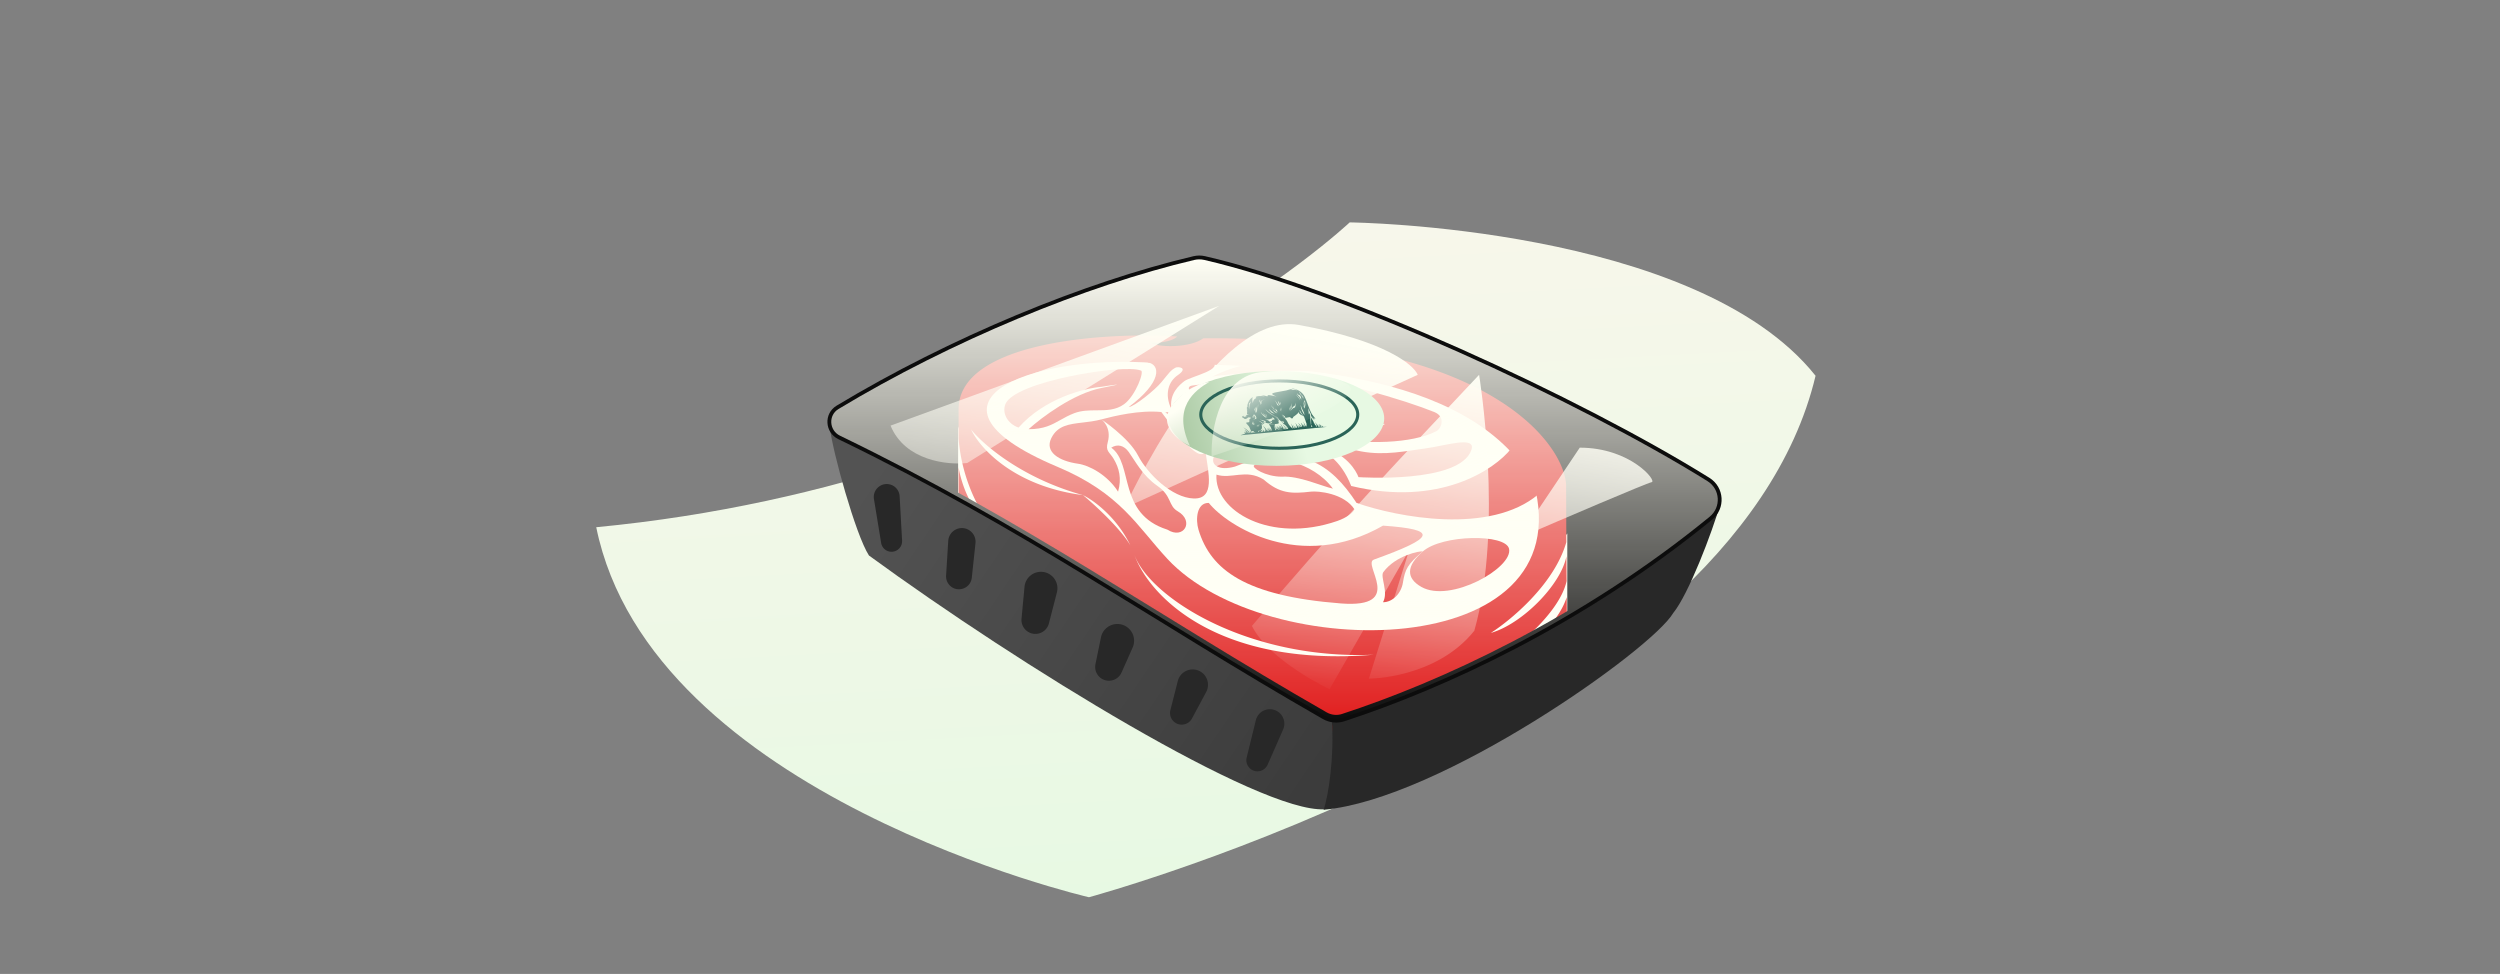 <svg xmlns="http://www.w3.org/2000/svg" xmlns:xlink="http://www.w3.org/1999/xlink" width="326" height="127" fill="none" xmlns:v="https://vecta.io/nano"><rect width="100%" height="100%" fill="#808080" stroke="none"/><style><![CDATA[.B{fill-rule:evenodd}]]></style><path d="M77.75 68.75C140.25 62.75 176 29 176 29s45.178.471 60.75 20C226 94.25 142 117 142 117s-57.119-13.187-64.25-48.25z" fill="url(#A)"/><use xlink:href="#G" fill="#0c0c0c"/><path d="M124.938 69.5V55.906l1-2.656 3.562 4.125 5.562 3.688 5.5 2.313 3.813 2.438 4.375 5.375 4.125 5.125 9.063 4.938 13.75 2.688h13.187l8.875-6.312 6.625-8.062v15.063l-5.937 7.313-8 3.25L169 92.875l-17.812-7.812-11.376-8.25L131.156 74l-4.281-1.75-1.937-2.75z" fill="#fffff5"/><path d="M125 53.376v3.781a22.42 22.42 0 0 0 3.797 10.859c-2.275-1.45-3.474-5.12-3.797-7.078v2.875c0 4.375 2.542 7.292 3.812 8.531-2.218-.672-3.562-3.219-3.812-4.719v1.563c0 3.187 3.834 5.419 8.177 7.145 3.881 1.543 8.41 3.107 10.488 6.95 4.272 7.905 20.807 16.217 35.494 16.217 18.359 0 25.185-11.406 25.185-14.812l-.007-1.452c-2.306 4.702-6.387 7.718-10.993 9.327 2.841-1.808 8.656-4.844 10.983-10.838l-.028-3.857c-1.08 3.414-4.934 6.968-9.612 8.602 2.834-1.803 8.657-6.469 9.597-10.693l-.023-3.236c-.73 3.773-5.855 8.867-9.855 9.992 2.417-1.538 8.25-6.25 9.843-11.84l-.03-7.535c-.396-5.636-10.821-19.367-47.313-19.042-1.906 1.37-6.25 1.151-6.906.542 1 .109 2.844-.094 3.5-.781-9.485-.612-28.5.688-28.5 9.5zm16.219 11.187c1.396.675 4.383 2.858 6.17 6.53-1.299-2.169-4.468-5.11-6.17-6.53zm-14.594-8.563c1.104 2.375 5.569 7.413 14.594 8.563-7.975-2.2-13.052-6.625-14.594-8.563zm21.312 16.375c2.063 5.563 14.756 13.688 31.222 13-20.723 1.712-29.449-7.954-31.222-13z" fill="#e11f1f" class="B"/><path d="M152.233 72.881c-3.978-4.284-6.115-8.547-14.327-12.004-20.807-8.761-2.196-15.189 14.327-13.392 12.958.115 39.2.187 47.767 15.486 6.426 23.561-34.982 23.68-47.767 9.911z" fill="#fffff5"/><g fill="#e11f1f"><path d="M185.344 76.531c-1.98-1.129-2.024-2.695.203-4.633 2.534-2.205 10.797-2.315 11.234-.336.547 2.474-7.656 7.125-11.437 4.969zm-29.891-26.25c-1.708.275 1.969 3.203 5.337 3.111 4.446-.122 1.492-4.21-5.337-3.111zm-8.266 2.797c4.36-3.266 4.172-5.531 2.469-5.828 1.203-1.469 6.375-1.312 8.281-.203s-2.671 2.031-3.5 2.656c-.662.5-2.031 1.672-1.671 3.689-.985-2.033-.363-3.67.812-4.47 1.469-1 0-1.141-.281-.984-.683.379-.781.609-1.828 1.875-.891 1.077-3.558 3.208-4.282 3.266zm16.547-.625c1 7.406-9.703 3.766-9.297-1.187 1.594 2.359 7.876 5.14 9.297 1.188zm-5.64-3.343c.187-.125 9.406-1.094 16.031-.641-2.74-1.016-9.658-2.622-16.031.641z"/><path d="M165.328 54.859c-1.312 0-2.094 2.512.61 2.391 3.149-.141 4.372.17 7.199 1.273 3.222 1.258 4.004 3.695 4.004 3.695s13.246.908 14.734-3.572c.625-1.881-3.451-.498-6.098-.157-2.367.305-5.199.941-8.215.385-5.421-1-8.671-2.547-8.671-2.547s2.537.199 4.093-.172c-4.343-.234-6.343-1.297-7.656-1.297z" class="B"/><path d="M180.344 68.542c7.344.52 6.781 1.552-1.188 4.427-1.594.575 4.201 6.382-4.312 5.719-12.438-.969-16.969-4.344-18.563-9.625-.385-1.276-.27-3.515 1.344-3.484 2.385 3.002 11.994 9.123 22.719 2.964zm6.703-14.807c-3.614-1.468-13.688-4.625-19.719-4.625-8.484 0-3.969 2.375 0 2.156 7.525-.415 6.696 1.647 9.547 1.797-2.083.362-6.328-.172-9.159-.778-1.701-.364-4.41.581-1.357 1.778 4.576 1.793 9.317 1.239 14.25 1.219-1.687 1-3.281 1.484-7.781 1.813 5.406.875 11.226.776 14.453-.859.692-.35 1.266-1.891-.234-2.5z"/><path d="M148.75 48.313c-2.187-.875-16.5 1.406-17.656 4.406-.431 1.119.238 2.514 1.725 3.038 3.381-3.82 8.613-5.138 10.806-5.319 1.521-.245 3.65-.556 0 .156s-7.854 3.88-9.5 5.375c2.013 0 3.028-.572 4.139-1.197.544-.306 1.111-.626 1.83-.897.952-.359 1.939-.364 2.909-.369 1.256-.006 2.481-.012 3.56-.787 1.529-1.099 2.733-4.406 2.187-4.406z" class="B"/><path d="M163.531 60.688c2.11-1.719 7.719-.484 10.281 3.031-1.377-.29-4.453-1.719-6.669-1.558-2.112 0-3.975-1.177-3.612-1.474zm-4.906 1.203c-.313 4.734 7.05 9.047 15.75 6.047 1.307-.451 2.045-1.099 2.25-1.516-1.359-2.109-4.76-2.421-5.687-2.312-2.532.297-4.063.266-6.157-1.578-2.312-1.437-4.219 0-6.156-.641zm21.766 12.703c-.453.609.703 2.563-.047 3.938 1.25 0 2.369-1.147 2.594-2.547.281-1.75.593-2.414 2.609-4.086-.396-.073-3.53.509-5.156 2.695zm-35.485-16.219c2.953 2.125.782 8.625 7.313 10.688 2.14 1.359 3.578-1.109 1.359-2.391-1.269-.733-.734-1.984-2.672-3.328s-2.873-3.235-3.719-4.406c-.624-.865-1.468-1.078-2.281-.562z"/><path d="M141.172 55.1c-1.784.209-3.261.382-4.078 2.026-.882 1.773.93 2.987 3.484 3.344 1.427.199 3.797 1.422 5.219 3.641.489-1.718.145-3.07-.578-4.281-.553-.926-1.094-.978-.766-2.172.543-1.975-.828-2.969-.828-2.969s3.562 2.359 4.781 4.719 4.406 5.5 7.25 5.594 1.915-3.343 1.532-6.172c-.891 1.859-4.451-3.432-5.75-5.103-2.893-.274-6.1.512-7.813.962-.856.225-1.683.322-2.453.412zm10.778-1.314c1.284.511 4.597 6.036 4.597 4.511.281-3.125-1.985-4.905-4.597-4.511z" class="B"/><path d="M162.928 57.743c-5.841 0-6.053 4.257-1.897 3.101 8.339-3.319 12.52-.387 15.86 4.734 5.286 1.851 17.434 4.215 23.734-1.141.667-.913.887-3.381-3.563-5.948-2.18 2.777-9.407 7.64-20.865 4.881-2.745-6.915-8.672-5.512-13.269-5.628z"/></g><path d="M113.312 72.438c-1.75-2.7-4.781-13.719-5.093-16.656 11.625 5.25 44.406 25.906 65.469 38.094.312 6.375 3.468 10.125-.969 11.656C164.25 106 133 86.813 113.312 72.438z" fill="url(#B)"/><path d="M224.375 65.563c-8.063 10.188-38.563 25.563-50.719 28.25.375 4.75-.437 10.073-1.062 11.781 15.218-1.344 42.823-20.906 45.594-25.656 2-2.45 5.062-10.458 6.187-14.375z" fill="#282828"/><use xlink:href="#G" stroke="#0c0c0c" stroke-linejoin="round"/><use xlink:href="#G" fill="url(#C)"/><path d="M159 39.875L116.125 55.5c1.9 4.6 7.458 5.167 10 4.875L159 39.875z" fill="url(#D)"/><path d="M146.625 66.25s11.65-25.875 22.75-23.875 14.958 5.167 15.5 6.5l-38.25 17.375z" fill="url(#D)"/><path d="M198.125 70.125L206 58.375c6.625 0 10.125 4.375 9.375 4.5-.6.1-11.75 4.875-17.25 7.25z" fill="url(#D)"/><path d="M163.25 81.625c10.125-12 19.625-22.125 19.625-22.125l10-10.625s3.25 19.75-.625 33.375c-5 6.25-13.75 6.25-13.75 6.25l5.25-16.75-10.375 18.125s-7.84-3.69-10.125-8.25z" fill="url(#D)"/><path d="M113.963 65.077a1.69 1.69 0 0 1 2.234-1.861 1.69 1.69 0 0 1 1.115 1.495l.321 5.791a1.38 1.38 0 0 1-2.116 1.235c-.329-.211-.553-.551-.616-.936l-.938-5.724zm53.357 30.048c.413-.938 0-2.034-.928-2.467-1.077-.502-2.344.104-2.628 1.258l-1.2 4.875a1.45 1.45 0 0 0 2.734.93l2.022-4.596zm-43.668-24.593c.082-1.306 1.497-2.082 2.642-1.448a1.78 1.78 0 0 1 .909 1.748l-.482 4.505c-.158 1.481-2.021 2.041-2.97.892a1.68 1.68 0 0 1-.381-1.176l.282-4.522zM153.586 88.8a2 2 0 1 1 3.701 1.439l-1.862 3.467a1.52 1.52 0 0 1-2.809-1.092l.97-3.814zm-19.988-12.285a2.15 2.15 0 1 1 4.222.738l-1.043 4.045a1.82 1.82 0 0 1-2.573 1.172 1.82 1.82 0 0 1-.997-1.796l.391-4.159zm9.966 6.599c.285-1.391 1.801-2.145 3.082-1.531 1.067.511 1.533 1.778 1.052 2.858l-1.454 3.264c-.409.917-1.491 1.321-2.4.895-.752-.352-1.164-1.173-.997-1.986l.717-3.5z" fill="#282828"/><ellipse cx="166.438" cy="54.561" rx="14.063" ry="6.186" fill="url(#E)"/><g fill="#2a6458"><path d="M173.01 55.667l-11.235 1.094c.075-.051.356-.14.578-.204-.078-.128-.074-.253-.061-.305.023.1.122.212.183.271l-.09-.251.186.225a.98.98 0 0 0-.3-.432 1.01 1.01 0 0 1 .476.405.99.99 0 0 0 .098-.007c-.044-.086-.197-.312-.725-.733.212.11.677.408.842.717l.096-.013c-.092-.135-.089-.271-.075-.326.024.074.085.222.165.314l.983-.095c.028-.079.209-.268.637-.29-.194.046-.293.152-.362.269l.249-.018c.044-.086.099-.172.191-.223-.003.109-.057.168-.069.213l.192-.017c-.02-.091-.001-.226-.001-.226l.113.215.036-.004c-.046-.115-.18-.411-.469-.793.345.365.461.506.601.779l-.039-.275.121.265.128-.015c-.06-.116-.182-.294-.258-.366.134.06.273.237.364.353-.092-.145-.175-.383-.22-.481.064.101.181.326.295.472l.037-.005c-.088-.176-.119-.374-.134-.444.068.155.152.324.219.434l.055-.007-.062-.096.127.087.524-.065c-.088-.185-.12-.517-.13-.558.072.215.143.375.216.495.05-.144-.038-.286-.086-.355a1.25 1.25 0 0 1 .254.388l.08-.009c-.076-.186-.224-.437-.315-.547a1.14 1.14 0 0 1 .391.538l.052-.006c-.093-.15-.15-.339-.18-.412l.274.402.03-.003c-.147-.248-.242-.544-.27-.679.043.202.288.485.371.669l.039-.004c-.132-.173-.204-.409-.236-.503l.316.38c-.078-.167.044-.152-.283-.63.311.273.33.518.44.68 0-.059.001-.108-.009-.124a1.63 1.63 0 0 1 .088.171l.045-.003c-.08-.149-.154-.322-.181-.396a2.17 2.17 0 0 0 .252.392l.022-.001.078-.005c-.09-.194-.316-.526-.426-.674.148.122.387.47.514.668l.094-.007-.262-.382a2.39 2.39 0 0 1 .302.379l.706-.076c-.097-.165-.176-.518-.192-.663.069.23.229.508.319.645l.113-.017c-.128-.175-.164-.455-.183-.537.093.329.202.465.251.526l.045-.007c-.056-.112-.12-.216-.139-.242a1.97 1.97 0 0 1 .207.231l.051-.009c-.06-.1-.135-.254-.166-.323l.189.319.061-.011-.118-.229.161.221c-.075-.2-.21-.478-.279-.617.108.104.284.398.395.595l.089-.019c-.061-.161-.155-.322-.189-.371.106.122.207.269.264.355l.051-.011c-.076-.115-.144-.251-.172-.315.031.062.164.2.253.296l.062-.016a4.92 4.92 0 0 0-.42-.539c.223.153.397.404.466.528l.069-.018-.106-.256.136.247a1.91 1.91 0 0 0-.156-.512c.146.141.236.359.27.488l.032-.005c-.034-.074-.057-.179-.006-.267-.007.031.015.137.081.259l.123-.007a1.75 1.75 0 0 0-.284-.68c.093.119.304.435.394.68.496.007 1.093.135 1.415.096.092-.155-.129-.543-.224-.669.081.075.252.29.332.488-.007-.094.005-.172.028-.191-.01.096.052.265.088.353l.062-.003c-.013-.055-.043-.191-.087-.288l.157.285.09-.003c-.075-.084-.174-.238-.137-.331.013.044.11.248.172.312l.016.018.035-.001c-.029-.098-.14-.325-.175-.396.156.157.254.331.278.394l.116-.001-.106-.194c.067.028.153.143.189.193l.497.009z"/><path d="M169.412 53.687c-.214.317-.735.651-.735.651-.045.053-.089.124-.084.197 0 0-.022-.029-.043-.019s-.001.055-.001.055-.054-.005-.104-.061c.014.07-.028.074-.028.074s-.075-.105-.151-.146c-.049-.027-.103-.05-.103-.05l-.53.108-.115-.231-.112-.082h0 0 0 0 0c-.102-.073-.185-.133-.237-.197l.259.324.114.207h0l.083.111h0 0 0c.11.14.221.282.295.462.175.426.674.846.674.846l-.584.057s-.102-.394-.695-.766c-.096-.131-.294-.315-.502-.491-.107-.049-.197-.133-.321-.25l-.251-.227c-.479-.234-1.174-.82-1.258-.972.188.376.704.742 1.194.966.226.182.537.513.559.583a.59.59 0 0 1 .007.094c.001.013.001.026.001.039-.051-.052-.14-.12-.198-.139.058.044.186.153.203.218l.01.107c-.025-.046-.075-.072-.075-.072s.071.09.05.124c-.014.022-.066.036-.066.036-.128.028-.275.046-.437.051-.12-.002-.573-.012-.794-.069.22.009.472-.075.46-.27-.051.071-.216.087-.216.087.02.073-.003.159-.296.173l-.374-.095s.025-.082.022-.176c.002-.008.003-.015.004-.023a.47.47 0 0 0-.187-.065c-.055-.009-.112-.018-.196-.07-.096.102-.319-.168-.319-.168a.57.57 0 0 0 .505.322c.069.169-.169.191-.216.195h-.004c-.264-.215-.533-.272-.533-.272s.444.217.496.387c.088-.035.309-.122.407-.234-.084.163-.249.272-.429.373 0 0-.023-.081-.073-.1.021.039.033.132.033.132.029.123.058.267.025.399.009.012.01.071.01.071s-.05-.06-.05-.032.035.093.035.093-.05-.024-.055-.014l-.012.046-.021.02c-.058.052-.16.146-.289.195 0 0 .014-.054-.014-.087-.004.053-.052.109-.052.109l-.081.22-.305.03a.31.31 0 0 0-.024-.087c-.04-.023-.097-.049-.124-.049-.021 0-.034.012-.048.025h0c-.012.01-.023.02-.04.026.019-.023.036-.096.004-.163l-.03-.006c-.184-.029-.248.044-.265.094a.24.24 0 0 1-.022-.041l-.229-.538c-.028-.066-.07-.131-.124-.193l-.314-.361c.012-.047.063-.112.166-.097.177.025.293-.11.268-.202l-.005-.021c-.024-.084-.046-.164.073-.224.129-.065.074-.155.023-.236h0l-.017-.028c-.051.107-.126.083-.187.064-.042-.013-.077-.024-.093.012-.045.103-.296.232-.475.182.006-.019.014-.038.023-.055l-.182-.075c-.115-.044-.211-.284.14-.264 0 0-.124.118-.099.187.01-.045.07-.078.07-.078l.165.012c.081.002.23-.022.23-.047-.038.004-.089.003-.137.003-.025 0-.048 0-.068 0 .074-.109.218-.215.218-.215a.53.53 0 0 1 .243-.043c-.04-.021-.142-.061-.239-.049l.018-.353c-.018-.032-.01-.039-.002-.046s.01-.008.009-.018c-.004-.021-.023-.031-.048-.039.01-.018.035-.073.034-.095.035-.024 0-.054-.03-.08l-.007-.006c-.015-.008-.023-.042.023-.034-.002-.033-.008-.042-.024-.063l-.002-.003-.002-.003a2.03 2.03 0 0 1 .028-.236c.004.003.012.003.025.002.055-.005.077-.052.056-.09-.007-.014-.009-.024-.009-.031-.002-.013-.002-.017-.038-.013.102-.47.364-.962.73-1.1-.063.106-.112.334-.01.782.075-.45.227-.541.376-.63l.079-.049c.01-.021-.017-.046-.042-.07s-.05-.048-.031-.063c.222-.176.865-.119 1.178-.081l-.489-.153c.403.024.644.101.812.154l.038.012c-.046-.113.093-.194.234-.173.671.101.956.205.956.205s-.5-.209-.58-.341c-.053-.088.203-.166.423-.216l.102-.02.188-.036-.022.004 1.138-.207.846-.239c.341.01 1.195.311 1.552 1.047l.186.417.038.099.145.387h0c.163.441.352.953.6 1.406l.45.601c-.062-.022-.197-.1-.364-.299a2.66 2.66 0 0 1 .206.341 1.37 1.37 0 0 1-.257-.349l-.038-.066c.028.12.116.293.361.535-.115-.07-.527-.436-.518-.821-.123-.221-.194-.395-.317-.695l-.027-.064.014.111.038.388.024.341.044-.262a.31.31 0 0 1 .022.074h0c.009.035.017.07.026.084.037.055.067.102.081.153l.078 1.05.019.187-.002-.002.063.365-.625.061.009-.509-.342-.95-.025-.03a3.49 3.49 0 0 1-.471-.701l-.068-.122s.002.168.062.277.245.383.502.576c-.12-.055-.226-.114-.319-.172l-.088-.026-.153-.147v.033l-.098-.12s.031-.109.034-.185zm1.526 1.661l.248.407.512-.05-.152-.26-.082-.065-.048-.156-.076-.022-.043-.182-.369-.632c.057.253.045.839.045.839l.017.065c-.015.021-.042.047-.052.056zm-7.244-3.807l-.006.002zm1.775 3.761a1.17 1.17 0 0 0 .109.198c.288.415.261.756.261.756l.535-.052s-.258-.392-.126-.821c-.01-.026-.018-.054-.025-.084-.202.026-.561.03-.754.003zm3.753-4.389s-.424-.125-.989-.063c.115-.018.165-.05.209-.078s.081-.051.167-.052c.28.028.613.193.613.193zm-2.224 1.836c-.011-.147-.059-.256-.134-.392.082.191.136.42.136.42a.86.86 0 0 0-.025-.405l.023.377zm-.04.174c.001-.119-.001-.272-.082-.442.07.257.073.307.078.384h0l.004.057zm.186.393c-.084.125-.09.276-.091.395l.005-.054h0 0 0 0c.007-.074.011-.123.086-.34zm-.129.212a.93.93 0 0 1 .19-.43c-.085.146-.191.445-.191.445-.022-.103-.01-.299.033-.389l-.032.374zm-.088.071h0c-.014-.046-.042-.143.004-.25.022.049.013.168.002.272-.001-.005-.003-.012-.006-.022h0 0 0 0zm-3.589 1.521l-.015.063c-.024.09-.057.126-.094.151.089-.002.177-.034.201-.137.012-.052-.003-.118-.015-.171-.008-.037-.015-.067-.009-.08-.035.029-.051.098-.068.174zm.24.185c-.005.087-.174.065-.216.032.069-.024.128-.086.108-.159 0 0 .113.041.108.127zm1.351-3.225c-.294.055-.409.147-.474.2-.027.022-.046.037-.065.039-.024.048-.058.181-.005.329.011.047.014.095.002.142 0 0 .124-.133.095-.303s.05-.3.447-.405zm-.574.037h.001c-.142.074-.078.294-.029.395-.142-.226-.118-.405-.088-.467-.05.078-.101.279.088.467-.059-.23.018-.375.028-.394zm2.199 1.781l-.312-.307s-.071-.03-.116-.063c-.081-.058-.272-.231-.272-.231l.213.249c.049.058.163.17.207.208.091.077.28.144.28.144zm-.846-.173c.072.077.533.241.533.241s-.54-.39-.764-.623c-.004.033.027.099.073.172a1.21 1.21 0 0 0 .199.189l-.096-.044.055.065zm.727-.131c-.053-.048-.071-.106-.089-.162s-.038-.12-.101-.163c.167.084.291.236.304.314l.027.211s-.068-.134-.141-.2zm-.693-.764a1.86 1.86 0 0 0 .452.601c-.051-.185-.177-.388-.234-.466l.203.42-.139-.176h0l-.282-.379zm4.35.436c.11-.284.17-.481.077-.988-.002-.045-.098-.071-.087-.01-.035.014-.033.083.024.12a2.26 2.26 0 0 1-.006.851c.018-.091.008-.287-.017-.418-.034-.18-.161-.498-.161-.498l.1.471c.009.041.004.075-.002.112-.013.075-.027.163.072.358zm-1.354-.087c.284-.028.18-.691.18-.691s.011.238-.104.436c-.023.039-.068.055-.11.071-.036.013-.07.026-.088.051l-.385.563s.367-.415.507-.429zm-.537.375l.27-.521c.007-.048-.002-.339-.007-.478l-.052.464-.211.535zm-.015.002l.139-.694-.154.344c-.006.011.007.238.015.35zm-.867 1.606a.88.88 0 0 0-.135-.134c-.06-.051-.101-.085-.087-.142.131.123.212.062.212.062.087.027.121.102.124.131s-.004.052-.015.067l-.114-.066.079.089c-.02.005-.042.002-.064-.008zm-.204-1.104l.228.232.078.25-.134-.244-.172-.237zm-.706.215c.043.078.189.266.43.391-.012-.007-.068-.059-.136-.125l-.294-.266zm-.317.431h0c-.153.016-.167.017-.234.139-.039.069-.176.145-.248.139-.077-.007-.108-.041-.144-.079-.028-.031-.059-.064-.118-.089-.102-.044-.431-.218-.431-.218s.34.148.395.082c.039.013.259.062.338.053-.056-.009-.191-.038-.282-.084.241.007.309-.028.354-.051.018-.009.032-.016.051-.018l.026-.002c.12-.01.233-.02.023-.241.045.04.088.064.132.088.084.046.172.095.28.266l-.142.017zm-2.972-2.349h0c-.041.104-.263.672-.216.986-.095-.238-.046-.403-.016-.507.026-.086.039-.13-.054-.138.06-.099.292-.358.292-.358l-.006.016zm1.097 3.189c-.047.026-.227.045-.349.022-.012-.021.019-.061.085-.042l.004.001c.036.011.113.033.26.019zm-.142-.137c-.035 0-.064.001-.082.012-.026.016-.048.049-.048.049s.116.017.176.004c.072-.015.1-.047.137-.09l.012-.014c-.073.038-.142.039-.195.039zm-.54-1.273s-.038.023-.051.055c-.024.039-.055.167.037.34-.059-.035-.127-.166-.119-.177-.028.04-.065.067-.105.096a.71.71 0 0 0-.085.069c.118-.115.188-.301.216-.388.022-.068.149-.093.218-.006.133.167.282.449.113.505-.038.013-.128-.003-.172-.066.14.008.119-.145.119-.145l-.125.025c.043-.017.06-.172.06-.172s-.044.002-.098.045c.028-.075.011-.126-.001-.161l-.007-.02zm.149.604c-.03.013-.09.015-.15-.019s-.079-.069-.085-.093c0 0 .034.031.06.048.061.04.175.064.175.064zm.998-.839c.037.093.141.168.265.256l.12.087c.137.104.187.205.187.205-.035-.144-.097-.276-.143-.374h0l-.051-.12c-.036.057.053.224.126.361h0l.068.133c-.052-.114-.332-.385-.572-.548zm2.005-1.422c.036.163.096.276.21.383-.003-.247-.185-.507-.287-.61 0 0 .048.098.077.227zm.073.504c-.04-.052-.08-.08-.116-.106a.29.29 0 0 1-.132-.17c-.091-.288-.302-.513-.302-.513.125.087.464.528.55.789zm-2.001 1.126c.205.128.33.249.405.382-.212-.07-.643-.408-.763-.787 0 0 .196.304.358.405zm-.846-.901h0 0l-.006-.249-.051.222s-.02.038-.035.085c-.04.128.008.57.008.57l.08-.188c.018-.068.011-.263.004-.44zm-.194.367l.001.011.001.009h0c.007.08.019.202.006.299l-.086-.3-.013-.037c-.041-.113-.069-.19 0-.287.022-.031.045-.071.066-.108h0 0 0c.026-.046.051-.089.071-.11-.073.223-.065.316-.046.523zm.347-.848l-.037.769c-.01-.219-.018-.68.037-.769zm6.028 1.396c-.003-.208-.088-.378-.193-.592h0a3.78 3.78 0 0 1-.291-.732c.026.584.271.98.449 1.268l.035.056zm-.812-2.293c.111.127.202.23.249.411-.002-.111-.064-.305-.282-.511s-.216-.296-.216-.296-.031.051.132.257l.117.139zm-.034-.3c-.109-.115-.137-.289-.137-.289s.108.216.213.24.172.063.229.15c.104.158.112.279.122.418h0 0 0l.006.081c-.11-.261-.235-.392-.422-.588l-.011-.011zm.458.089c-.063-.15-.186-.445-.333-.549.015.046.265.468.363.619.001-.143-.093-.363-.158-.443l.003.008.155.435-.03-.071h0zm.223.408a1.24 1.24 0 0 0-.085-.268c-.044-.108 0-.209 0-.209.014.02.037.078.06.135h0 0 0l.027.066c.024.056.011.16.003.23a.31.31 0 0 0-.005.047z" class="B"/></g><path d="M177.05 54.063c0 .568-.261 1.125-.764 1.648s-1.244 1.006-2.173 1.415c-1.857.817-4.437 1.328-7.298 1.328s-5.44-.51-7.297-1.328c-.929-.409-1.669-.89-2.173-1.415s-.764-1.08-.764-1.648.261-1.125.764-1.648 1.244-1.006 2.173-1.415c1.857-.817 4.437-1.328 7.297-1.328s5.441.51 7.298 1.328c.929.409 1.669.89 2.173 1.415s.764 1.08.764 1.648z" stroke="#2a6458" stroke-width=".4"/><path d="M155.156 58.125c-2.344-5 .656-7.229 2.531-8.312-.937.104-3.319.819-4.969 3.219s.771 4.365 2.438 5.094z" fill="url(#F)"/><path d="M175.625 50.063c-3.325-1.925-8.636-1.844-10.875-1.562-5.675.375-6.865 7.49-6.75 11 7.26-2.344 20.95-7.513 17.625-9.437z" fill="url(#F)"/><defs><linearGradient id="A" x1="152.5" y1="27.25" x2="157.25" y2="117" xlink:href="#H"><stop stop-color="#f8f7eb"/><stop offset="1" stop-color="#e7f9e3"/></linearGradient><linearGradient id="B" x1="111.5" y1="64.25" x2="170" y2="103.75" xlink:href="#H"><stop stop-color="#535353"/><stop offset="1" stop-color="#3c3c3c"/></linearGradient><linearGradient id="C" x1="166.095" y1="33.75" x2="166.095" y2="93.982" xlink:href="#H"><stop stop-color="#fffff5"/><stop offset="1" stop-color="#fffff5" stop-opacity="0"/></linearGradient><linearGradient id="D" x1="174.5" y1="44.375" x2="165.8" y2="89.875" xlink:href="#H"><stop stop-color="#fffff5"/><stop offset="1" stop-color="#fffff5" stop-opacity="0"/></linearGradient><linearGradient id="E" x1="167.75" y1="50.438" x2="152.844" y2="54.938" xlink:href="#H"><stop stop-color="#e7f9e3"/><stop offset="1" stop-color="#a9c8a2"/></linearGradient><linearGradient id="F" x1="158.968" y1="50.375" x2="164.152" y2="59.5" xlink:href="#H"><stop stop-color="#fffff5"/><stop offset="1" stop-color="#fffff5" stop-opacity="0"/></linearGradient><path id="G" d="M172.758 93.332c-22.543-12.903-39.082-24.837-63.222-36.516-1.419-.687-1.546-2.666-.197-3.481 14.702-8.867 32.243-16.092 46.385-19.434.431-.102.864-.106 1.295-.008 17.773 4.065 48.866 18.403 65.626 28.841 1.678 1.045 1.822 3.402.291 4.653-16.837 13.764-35.088 22.05-47.796 26.195-.792.258-1.659.162-2.382-.252z"/><linearGradient id="H" gradientUnits="userSpaceOnUse"/></defs></svg>